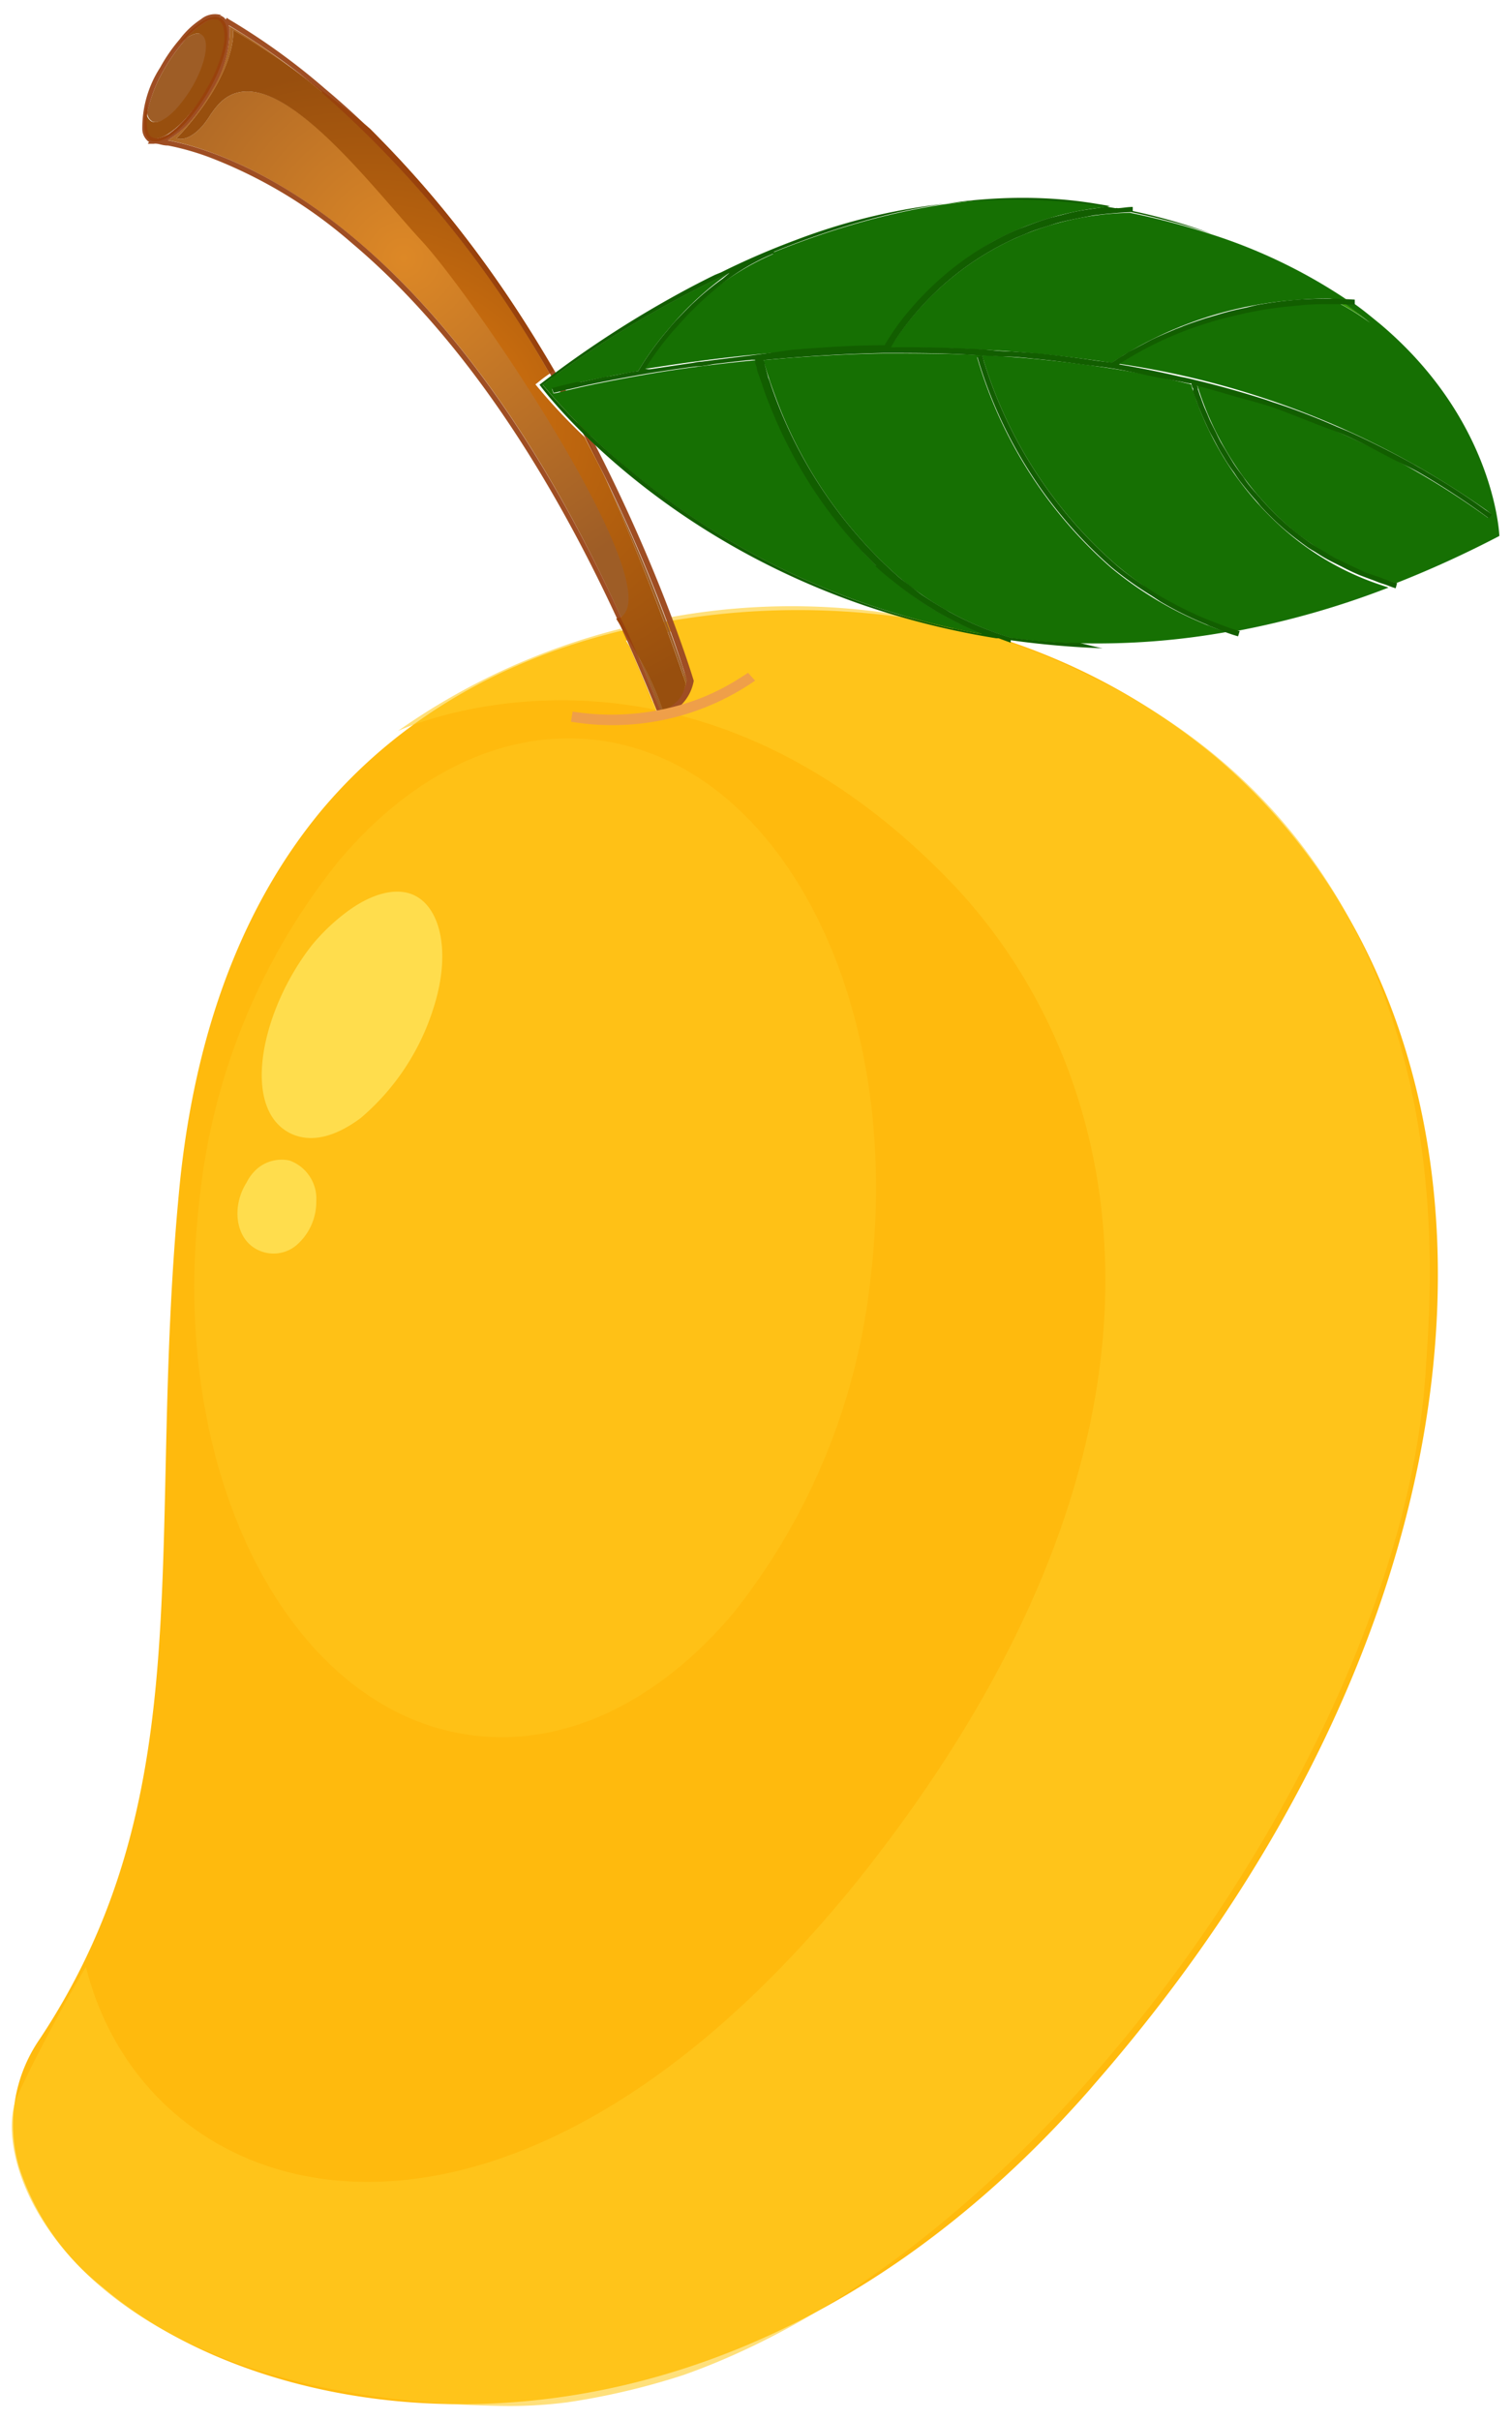 <svg xmlns="http://www.w3.org/2000/svg" xmlns:xlink="http://www.w3.org/1999/xlink" viewBox="0 0 85 136"><defs><radialGradient id="fc36e789-18c1-4a47-9455-78ceb3829d96" cx="-324.76" cy="476.41" r="0.61" gradientTransform="matrix(39.33, -15.21, -7.04, -18.62, 16184.66, 3956.6)" gradientUnits="userSpaceOnUse"><stop offset="0" stop-color="#8ab505"/><stop offset="1" stop-color="#1c8f07"/></radialGradient><radialGradient id="f0e383bc-6a0c-4c64-af11-f983d62e5abd" cx="-324.77" cy="476.41" r="0.62" xlink:href="#fc36e789-18c1-4a47-9455-78ceb3829d96"/><radialGradient id="a3c52e4d-f2e9-4745-858c-288f15df433b" cx="2567.24" cy="-1145.7" r="21.01" gradientTransform="matrix(-0.61, 0.73, 0.73, 0.6, 2425.04, -1172.18)" gradientUnits="userSpaceOnUse"><stop offset="0" stop-color="#dd8826"/><stop offset="1" stop-color="#9e5d26"/></radialGradient><radialGradient id="ac53d7f7-6b3b-4103-b0f7-9113840c30df" cx="-615.61" cy="-158.71" r="0.61" gradientTransform="matrix(3.45, -5.28, 2.29, 1.14, 2495.13, -3067.15)" xlink:href="#a3c52e4d-f2e9-4745-858c-288f15df433b"/><radialGradient id="ade6a416-7405-4f0d-be47-35f5c0589f48" cx="-615.61" cy="-158.71" r="0.61" gradientTransform="matrix(3.45, -5.28, 2.29, 1.14, 2495.13, -3067.15)" gradientUnits="userSpaceOnUse"><stop offset="0" stop-color="#d5740e"/><stop offset="1" stop-color="#984f0e"/></radialGradient><radialGradient id="a3907e33-09bd-4d30-b9b3-60e6b2121060" cx="-377.19" cy="450.03" r="0.61" gradientTransform="matrix(16.22, -15.61, 23.11, 23.92, -4256.95, -16631.05)" xlink:href="#ade6a416-7405-4f0d-be47-35f5c0589f48"/></defs><g style="isolation:isolate"><g id="e95ca565-5c8d-4a14-9ea0-45696f26a66c" data-name="Layer 1"><path d="M32.15,134a38.34,38.34,0,0,0,6.35-1.55A30,30,0,0,1,32.15,134Z" style="fill:#ed952f"/><path d="M75.34,17.07h.3c.54.39,1,.75,1.42,1.08A13.65,13.65,0,0,0,75.34,17.07Z" style="fill:url(#fc36e789-18c1-4a47-9455-78ceb3829d96)"/><path d="M74.79,16.78h.42l.43.3h-.3C75.16,17,75,16.87,74.79,16.78Z" style="fill:#507705"/><path d="M77.06,18.15a10.81,10.81,0,0,1,1.73,1.52A19.77,19.77,0,0,0,77.06,18.15Z" style="fill:url(#f0e383bc-6a0c-4c64-af11-f983d62e5abd)"/><path d="M5.78,128.55C11,133,19.85,135.92,29.9,134.91s21.29-6,31.38-17.5c.46-.54.92-1.06,1.37-1.6C74.17,102.13,80,87.54,80.75,74.49S77.14,50,68.31,42.51a36.06,36.06,0,0,0-13.09-6.94,42.37,42.37,0,0,0-16.68-.81c-7,1-14.73,4-20.4,10.7-4,4.78-7,11.5-8,20.75-1,9.83-.66,18.41-1.2,26.28s-2,15-6.7,22.09a8.47,8.47,0,0,0-1.16,7.22A14.15,14.15,0,0,0,5.78,128.55ZM37,40.32l0-.11c-.53-1.35-1.07-2.64-1.61-3.88L35.19,36c.94-.22,1.88-.41,2.81-.56a1.17,1.17,0,0,1,.09.24c.58,1.6.87,2.55.86,2.56l0,0,0,0a2.53,2.53,0,0,1-.56,1.2h0a2.27,2.27,0,0,1-1.32.78Z" style="fill:#ffba0d"/><path d="M22.37,41.08A37.68,37.68,0,0,1,34.9,35.33c.57,1.26,1.12,2.57,1.67,4l0,.11h.12a2.31,2.31,0,0,0,1.34-.8h0a2.73,2.73,0,0,0,.58-1.22V37.3s-.29-1-.88-2.62a37.79,37.79,0,0,1,23.66,3.37C82.75,48.39,80.48,71.74,80.15,77c-.73,11.87-7.72,26.62-17.57,38.31-7,8.33-15.46,15.09-24.15,18.16A40,40,0,0,1,31.94,135a25.12,25.12,0,0,1-3.66.21C4,134.88-.79,121.56,1,117.74s3.83-7.2,3.83-7.2c3.49,13.85,22.88,19.51,42.29-3.53.94-1.1,1.87-2.29,2.81-3.54,18.56-24.77,12.84-44.4,3.33-54.1C38,33.73,22.37,41.08,22.37,41.08Z" style="fill:#ffcb24;opacity:0.6;mix-blend-mode:multiply"/><path d="M11.21,67.47C9.39,82.93,16.37,96.41,26.79,97.55c5.27.58,10.4-2.11,14.44-6.9a36.45,36.45,0,0,0,7.73-19c1.82-15.48-5.14-28.93-15.57-30.08C28.12,41,23,43.65,19,48.44A36.29,36.29,0,0,0,11.21,67.47Z" style="fill:#ffcb24;opacity:0.4;mix-blend-mode:screen"/><path d="M19.36,51.35c1.52-1.18,3-1.53,4-1,1.43.75,2,3.25,1,6.33a13.34,13.34,0,0,1-4.08,6.15c-1.34,1-2.76,1.47-4,.84-2.75-1.44-1.59-6.93,1.26-10.56A11.3,11.3,0,0,1,19.36,51.35Z" style="fill:#ffdd4d;mix-blend-mode:screen"/><path d="M14.48,65.66a2.12,2.12,0,0,1,1.8-.44,2.28,2.28,0,0,1,1.5,2.29A3.22,3.22,0,0,1,16.64,70a2,2,0,0,1-1.78.38c-1.62-.44-1.91-2.49-1-3.92A2.56,2.56,0,0,1,14.48,65.66Z" style="fill:#ffdd4d;mix-blend-mode:screen"/><path d="M38.55,38.37a1.78,1.78,0,0,1-.39.92,2.22,2.22,0,0,1-.9.62,16.33,16.33,0,0,0-1.4-3.07c.43,1,.87,2.07,1.28,3.15a2,2,0,0,0,1-.66h0a2.2,2.2,0,0,0,.49-1c0-.09-.13-.41-.27-.89A92.69,92.69,0,0,0,34.09,27C36.84,33.18,38.55,38.37,38.55,38.37ZM12.91,1.61a6.32,6.32,0,0,1-1,3.45,10.52,10.52,0,0,1-1.09,1.59A5.43,5.43,0,0,1,9.56,7.8l-.14.08c1.67.31,5.68,1.46,10.57,5.58,4.6,3.87,10,10.36,14.92,21.23a.67.67,0,0,0,.22-.19c2-2.37-8.4-17.77-11.39-21S15,2.57,12.17,6c-.11.13-.21.27-.31.41a5.9,5.9,0,0,1-.46.65c-.88,1-1.47.71-1.47.71.26-.28.5-.54.71-.8,2.7-3.21,2.47-5.26,2.47-5.26,1.11.64,2.27,1.4,3.41,2.21a33.38,33.38,0,0,0-3.65-2.47Z" style="fill:url(#a3c52e4d-f2e9-4745-858c-288f15df433b)"/><path d="M8.57,7.91l0-.14S13.53,8,20,13.46c5.3,4.47,11.66,12.45,17.2,26.64l-.13.06L37,40h0a1.94,1.94,0,0,0,1.11-.68,2.38,2.38,0,0,0,.5-1.06l.15,0-.15,0s-.08-.33-.28-.93C37,33.2,30.58,15.68,18.11,5.17a39.25,39.25,0,0,0-5.39-3.83l.06-.12.14.08L8.69,8l-.12-.07,0-.14,0,.14-.12-.08L12.75,1l.11.08A37.23,37.23,0,0,1,18.29,5C32.64,17,39,38.24,39,38.26l0,0,0,0a2.53,2.53,0,0,1-.56,1.2,2.27,2.27,0,0,1-1.32.78l-.12,0,0-.11C31.37,26.05,25.07,18.12,19.8,13.68a26.72,26.72,0,0,0-8-4.83,14.56,14.56,0,0,0-2.35-.67c-.29,0-.49-.09-.63-.1a.55.55,0,0,0-.17,0H8.31l.14-.22Z" style="fill:#9f4e23"/><path d="M10.27,2.4l.19-.24c.33-.24.64-.34.85-.24.53.21.36,1.49-.4,2.85a7.57,7.57,0,0,1-.77,1.12c-.58.7-1.2,1.1-1.57.94a.58.58,0,0,1-.29-.49,8.12,8.12,0,0,1,.92-2.4h0A10.4,10.4,0,0,1,10.27,2.4Z" style="fill:url(#ac53d7f7-6b3b-4103-b0f7-9113840c30df)"/><path d="M12.35,1l.06-.13.18.11a1.18,1.18,0,0,1,.32.66,6.32,6.32,0,0,1-1,3.45,10.52,10.52,0,0,1-1.09,1.59A5.43,5.43,0,0,1,9.56,7.8,1.23,1.23,0,0,1,8.45,8a.38.38,0,0,1-.18-.11A.91.91,0,0,1,8,7.26,6.25,6.25,0,0,1,9,3.8H9a9.27,9.27,0,0,1,1.1-1.59A4.73,4.73,0,0,1,11.3,1.08,1.23,1.23,0,0,1,12.41.84L12.35,1l0,.14a1,1,0,0,0-.85.21A4.94,4.94,0,0,0,10.27,2.4,10.4,10.4,0,0,0,9.2,3.94h0a7.8,7.8,0,0,0-.91,2.4,3,3,0,0,0,0,.87.71.71,0,0,0,.21.47l.12.06c.18.1.48,0,.85-.19A5.13,5.13,0,0,0,10.6,6.47a8.92,8.92,0,0,0,1.05-1.55,7.81,7.81,0,0,0,.93-2.4,2.61,2.61,0,0,0,0-.86.8.8,0,0,0-.22-.48l-.1-.07Z" style="fill:#9f4e23"/><path d="M10.46,2.16a5,5,0,0,1,1-.84,1,1,0,0,1,.85-.21l0-.14,0,.14.1.07a.8.8,0,0,1,.22.48,2.61,2.61,0,0,1,0,.86,7.81,7.81,0,0,1-.93,2.4A8.92,8.92,0,0,1,10.6,6.47h0A5.13,5.13,0,0,1,9.42,7.55c-.37.22-.67.29-.85.19l-.12-.06a.71.71,0,0,1-.21-.47,3,3,0,0,1,0-.87h0a.58.58,0,0,0,.29.49c.37.16,1-.24,1.57-.94a7.57,7.57,0,0,0,.77-1.12c.76-1.36.93-2.64.4-2.85C11.1,1.82,10.79,1.92,10.46,2.16Z" style="fill:url(#ade6a416-7405-4f0d-be47-35f5c0589f48)"/><path d="M10.17,2.3C11,1.32,11.84.76,12.35,1c.75.33.49,2.12-.56,4a10.84,10.84,0,0,1-1.07,1.58c-.84,1-1.7,1.53-2.21,1.33S8,6.69,8.37,5.46a2.41,2.41,0,0,0-.09.88h0a3,3,0,0,0,0,.87.71.71,0,0,0,.21.47l.12.06c.18.1.48,0,.85-.19A5.13,5.13,0,0,0,10.6,6.47h0a8.92,8.92,0,0,0,1.05-1.55,7.81,7.81,0,0,0,.93-2.4,2.61,2.61,0,0,0,0-.86.8.8,0,0,0-.22-.48l-.1-.07,0-.14,0,.14a1,1,0,0,0-.85.21,5,5,0,0,0-1,.84,4.64,4.64,0,0,0-.71.7A1.43,1.43,0,0,0,9.6,3,7.57,7.57,0,0,1,10.17,2.3Z" style="fill:#99420c"/><path d="M13.11,1.7c1.11.64,2.27,1.4,3.41,2.21q.81.62,1.59,1.26A60.65,60.65,0,0,1,30.9,21a7.83,7.83,0,0,0-.68.51l-.12.09.09.11a33,33,0,0,0,2.67,2.85c.43.82.85,1.64,1.23,2.43,2.75,6.21,4.46,11.4,4.46,11.4a1.78,1.78,0,0,1-.39.92,2.22,2.22,0,0,1-.9.62,16.33,16.33,0,0,0-1.4-3.07c-.32-.73-.63-1.45-1-2.15a.67.67,0,0,0,.22-.19c2-2.37-8.4-17.77-11.39-21S15,2.57,12.17,6c-.11.13-.21.27-.31.41a5.9,5.9,0,0,1-.46.65c-.88,1-1.47.71-1.47.71.26-.28.5-.54.71-.8C13.34,3.75,13.11,1.7,13.11,1.7Z" style="fill:url(#a3907e33-09bd-4d30-b9b3-60e6b2121060)"/><path d="M35.86,36.84c-.32-.73-.63-1.45-1-2.15l-.22.08S35.25,35.75,35.86,36.84ZM34.09,27c-.33-.73-.67-1.48-1-2.25l-.2-.18C33.29,25.36,33.71,26.18,34.09,27Zm-16-21.8A60.65,60.65,0,0,1,30.9,21l.22-.17a1.71,1.71,0,0,0-.14-.27A63.6,63.6,0,0,0,20.8,7.23C19.51,6.14,18,5,16.52,3.91Q17.33,4.53,18.11,5.17Z" style="fill:#99420c"/><path d="M51.17,17.5h0a13.08,13.08,0,0,0-1.43,2l0,0c-1.82,0-3.56.11-5.2.24-3.24.25-6.08.64-8.31,1,.07-.12.17-.29.31-.49a17.29,17.29,0,0,1,1.24-1.63h0a14.71,14.71,0,0,1,5.68-4.34l0-.09c5.4-2.19,11.86-3.75,18.17-2.69l.74.12a16.64,16.64,0,0,0-6.51,1.94A17.47,17.47,0,0,0,51.17,17.5Z" style="fill:#167003"/><path d="M30.71,21.86l-.2-.24.6-.45c.48-.34,1.15-.82,2-1.39a60.61,60.61,0,0,1,7.17-4.1l.73-.35a17.55,17.55,0,0,0-3.44,3.18,16.81,16.81,0,0,0-1.69,2.34l0,0c-3,.52-4.83,1-4.85,1l.08.26a2.29,2.29,0,0,0,.36-.07c.24-.07.59-.14,1-.24.9-.21,2.22-.47,3.88-.76s3.82-.58,6.17-.8h0a23.86,23.86,0,0,0,.86,2.53,25.79,25.79,0,0,0,5.86,9c.3.3.63.59,1,.87a18,18,0,0,0,5.08,3c-.59-.09-1.18-.2-1.75-.33a42.58,42.58,0,0,1-18.54-9.19A36.17,36.17,0,0,1,30.71,21.86Z" style="fill:#167003"/><path d="M50.49,32.4v0a25,25,0,0,1-6.91-10.14c-.29-.78-.48-1.39-.58-1.73a2.73,2.73,0,0,1-.07-.29l1.49-.13c1.65-.12,3.41-.22,5.26-.25,1.57,0,3.19,0,4.87.07a68.62,68.62,0,0,1,8,.79h0c1.46.23,2.94.52,4.41.88a17.56,17.56,0,0,0,5.4,8.3,15.7,15.7,0,0,0,5.34,3l.36.12a48.38,48.38,0,0,1-8.54,2.44c-.28-.08-.55-.17-.82-.27a19.6,19.6,0,0,1-6-3.49A24.94,24.94,0,0,1,55.3,20.27L55.22,20l-.29.08a25.05,25.05,0,0,0,7.55,11.84A20.41,20.41,0,0,0,68,35.18c.3.12.62.23.94.34a41.54,41.54,0,0,1-8.22.63c-1.32,0-2.6-.13-3.84-.29h0A17.69,17.69,0,0,1,50.49,32.4Z" style="fill:#167003"/><path d="M74.79,16.78a17.28,17.28,0,0,0-1.79.07,21.44,21.44,0,0,0-10.5,3.54,72.93,72.93,0,0,0-7.73-.76c-1.62-.08-3.18-.1-4.72-.08l0,0c.05-.1.13-.23.25-.42a16.5,16.5,0,0,1,1.06-1.41,16.28,16.28,0,0,1,5.3-4.14,16.52,16.52,0,0,1,6.87-1.62,40.85,40.85,0,0,1,4.54,1.2,30.15,30.15,0,0,1,7.61,3.66l-.5,0Z" style="fill:#167003"/><path d="M67.31,21.66A45.26,45.26,0,0,1,83.65,29.1l0,0,.17-.22c-.11-.09-.23-.19-.35-.27a47.86,47.86,0,0,0-20.6-8.17c.15-.11.36-.24.59-.38a19.3,19.3,0,0,1,2.71-1.35,22.89,22.89,0,0,1,7.49-1.65c.53,0,1.08,0,1.64,0a13.65,13.65,0,0,1,1.72,1.08c-.4-.33-.88-.69-1.42-1.08.17,0,.35,0,.52,0h0c.54.38,1,.77,1.47,1.15,6.07,5.12,6.66,11.1,6.7,11.91a60.1,60.1,0,0,1-5.8,2.65l-.37-.11a15.86,15.86,0,0,1-5.59-3A17.36,17.36,0,0,1,67.31,21.66Z" style="fill:#167003"/><path d="M56,35.87l.14,0,.68.25,0-.14a50.44,50.44,0,0,0,5.09.45H62c-.1,0-.58-.12-1.31-.3-1.32,0-2.6-.13-3.84-.29h0a17.65,17.65,0,0,1-3.49-1.46l-.23-.14c-.44-.25-.87-.52-1.29-.8-.26-.18-.49-.38-.74-.57s-.44-.32-.64-.5a25.21,25.21,0,0,1-7.12-10.73,4.11,4.11,0,0,0-.15-.42L43,20.51c0-.13-.06-.23-.07-.27,2.08-.2,4.33-.35,6.75-.4,1.75,0,3.61,0,5.51.14l-.25.06a25.05,25.05,0,0,0,7.55,11.84,20.09,20.09,0,0,0,2.25,1.6l.5.33a19.67,19.67,0,0,0,2.6,1.29l.16.08H68c.52.2,1,.41,1.6.58l.09-.29c-.56-.16-1.08-.37-1.6-.57-.25-.1-.51-.2-.75-.31s-.73-.34-1.08-.52l-.65-.35c-.36-.2-.73-.43-1.07-.66-.16-.11-.34-.21-.49-.32-.5-.35-1-.72-1.41-1.09A24.94,24.94,0,0,1,55.3,20.27a1.94,1.94,0,0,0-.08-.29l1.21.06c.6,0,1.19.07,1.79.13,1,.09,1.93.22,2.9.35.43.05.87.1,1.31.17.76.11,1.52.29,2.29.45s1.42.25,2.14.41l.12,0c0,.06,0,.14.1.3a.67.67,0,0,0,0,.19c.05.13.08.24.15.41s.09.27.16.43l.19.46c.08.19.18.4.27.6s.16.34.26.52.26.49.39.73.21.36.33.56a8.66,8.66,0,0,0,.54.8c.12.18.24.37.39.56s.48.61.75.91.26.32.41.48a15.1,15.1,0,0,0,1.41,1.35c.37.31.78.62,1.2.92.13.09.28.17.41.25.31.2.61.39,1,.58l.54.27c.32.17.64.32,1,.47l.64.24c.21.07.41.17.63.23h0c.25.08.46.18.71.25l.08-.29c-.44-.11-.82-.28-1.23-.41-.22-.08-.45-.15-.65-.24s-.67-.31-1-.47l-.54-.26c-.34-.18-.66-.39-1-.59l-.39-.24c-.43-.3-.83-.61-1.22-.93a15.75,15.75,0,0,1-1.25-1.19c-.13-.13-.23-.25-.34-.37-.25-.29-.51-.57-.73-.85s-.22-.32-.35-.49-.37-.49-.52-.73L69,25.47l-.36-.6c-.11-.2-.2-.39-.29-.58l-.25-.5c-.09-.18-.15-.33-.22-.5l-.18-.41c-.06-.16-.11-.28-.15-.41l-.12-.32a2.83,2.83,0,0,0-.09-.27c0-.07,0-.14-.05-.2.69.17,1.37.38,2.07.58s1.31.35,2,.57c.82.28,1.63.61,2.45.93.6.24,1.21.44,1.81.7.86.38,1.7.83,2.54,1.27.53.28,1.07.51,1.61.82a42.82,42.82,0,0,1,3.93,2.58l.17-.22a4.15,4.15,0,0,0-.34-.24.08.08,0,0,0,0,0,39.14,39.14,0,0,0-3.32-2.15c-.24-.15-.5-.28-.74-.43-1.21-.67-2.44-1.29-3.69-1.85L75.2,24c-1.19-.52-2.4-1-3.63-1.39l-.46-.16c-1.3-.41-2.6-.78-3.9-1.09-.27-.07-.53-.13-.81-.18-1.16-.27-2.32-.51-3.49-.7a5.15,5.15,0,0,1,.59-.38,19.3,19.3,0,0,1,2.71-1.35c.53-.22,1.13-.43,1.76-.62.2-.07.43-.13.64-.19.47-.13,1-.24,1.45-.35l.83-.16c.54-.09,1.11-.17,1.69-.22l.81-.08a23.12,23.12,0,0,1,2.77,0l0-.29a23.53,23.53,0,0,0-3.16,0h0a21.12,21.12,0,0,0-2.38.31L70,17.3a15.94,15.94,0,0,0-1.55.39l-.68.2c-.45.15-.88.29-1.28.45-.18.08-.35.13-.5.2-.52.22-1,.42-1.42.64l-.13.07-1,.53-.31.2a3.64,3.64,0,0,0-.4.25l-.22.14s0,0,0,0h-.06l-.81-.1c-1.13-.17-2.27-.31-3.37-.42l-1.42-.1c-.69,0-1.39-.12-2.07-.14h0c-1.6-.08-3.17-.11-4.69-.09,0,0,0,0,0,0s.13-.23.25-.42a16.11,16.11,0,0,1,6.8-5.74l.6-.25c.35-.15.73-.27,1.11-.39.23-.07.45-.15.68-.21.42-.11.87-.2,1.33-.29l.63-.12c.67-.08,1.36-.15,2.09-.18a45.46,45.46,0,0,1,4.53,1.21,32.61,32.61,0,0,0-4.43-1.27v-.23c-.31,0-.56.06-.84.07a.27.27,0,0,0-.13,0,34.39,34.39,0,0,0-18,1.8,43.32,43.32,0,0,0-4.18,1.81l-.32.13c-.42.2-.82.41-1.21.61a59.66,59.66,0,0,0-8.67,5.57S38.6,33.06,56,35.87ZM39.41,20.33c-.21,0-.42.07-.64.09l-2.15.32a.88.88,0,0,1-.27,0l-.08,0c.07-.12.17-.29.31-.49a17.29,17.29,0,0,1,1.24-1.63l.24-.26a18.3,18.3,0,0,1,2.17-2.12,12.26,12.26,0,0,1,3.28-2l0-.09c5.4-2.19,11.86-3.75,18.17-2.69l.74.12c-.2,0-.39.07-.59.09l-.86.13a11.25,11.25,0,0,0-1.21.26l-.72.18c-.48.14-.94.31-1.4.49l-.32.12a14.11,14.11,0,0,0-1.41.67h0a16.9,16.9,0,0,0-4.75,3.88,13.08,13.08,0,0,0-1.43,2l0,0c-1.84,0-3.57.13-5.23.26l0,0C42.7,19.93,41,20.12,39.41,20.33Zm14.21,15a42.58,42.58,0,0,1-18.54-9.19,36.17,36.17,0,0,1-4.37-4.27l-.2-.24.6-.45c.48-.34,1.15-.82,2-1.39a60.61,60.61,0,0,1,7.17-4.1l.73-.35-.38.32a15.91,15.91,0,0,0-1.26,1l-.47.43c-.49.49-1,1-1.33,1.42a16.81,16.81,0,0,0-1.69,2.34l0,0c-.4.05-.72.12-1.07.19s-.57.11-.81.14l-1.34.29-.23,0c-.89.2-1.4.34-1.4.34l.09.27.35-.08c.24-.07.59-.14,1-.24.9-.21,2.22-.47,3.88-.76.85-.14,1.78-.28,2.79-.41.32,0,.71-.08,1-.13.7-.08,1.38-.17,2.13-.24l.18,0a.48.48,0,0,1,0,.18,1.82,1.82,0,0,1,.1.29c0,.15.09.32.16.54l.11.31c.11.35.25.74.44,1.2h0a25.91,25.91,0,0,0,6,9.06s-.1,0-.15-.09c.3.3.63.59,1,.87a20.69,20.69,0,0,0,2.09,1.51l.44.27a19.71,19.71,0,0,0,2.39,1.19.56.56,0,0,1,.16.07C54.78,35.56,54.19,35.45,53.62,35.32Z" style="fill:#125e00"/><path d="M42.45,38.25A14.11,14.11,0,0,1,32.1,40.56l.09-.57a14,14,0,0,0,7.19-.75,13,13,0,0,0,2-1l.54-.34.13-.09,0,0Z" style="fill:#ef9f49"/></g></g></svg>